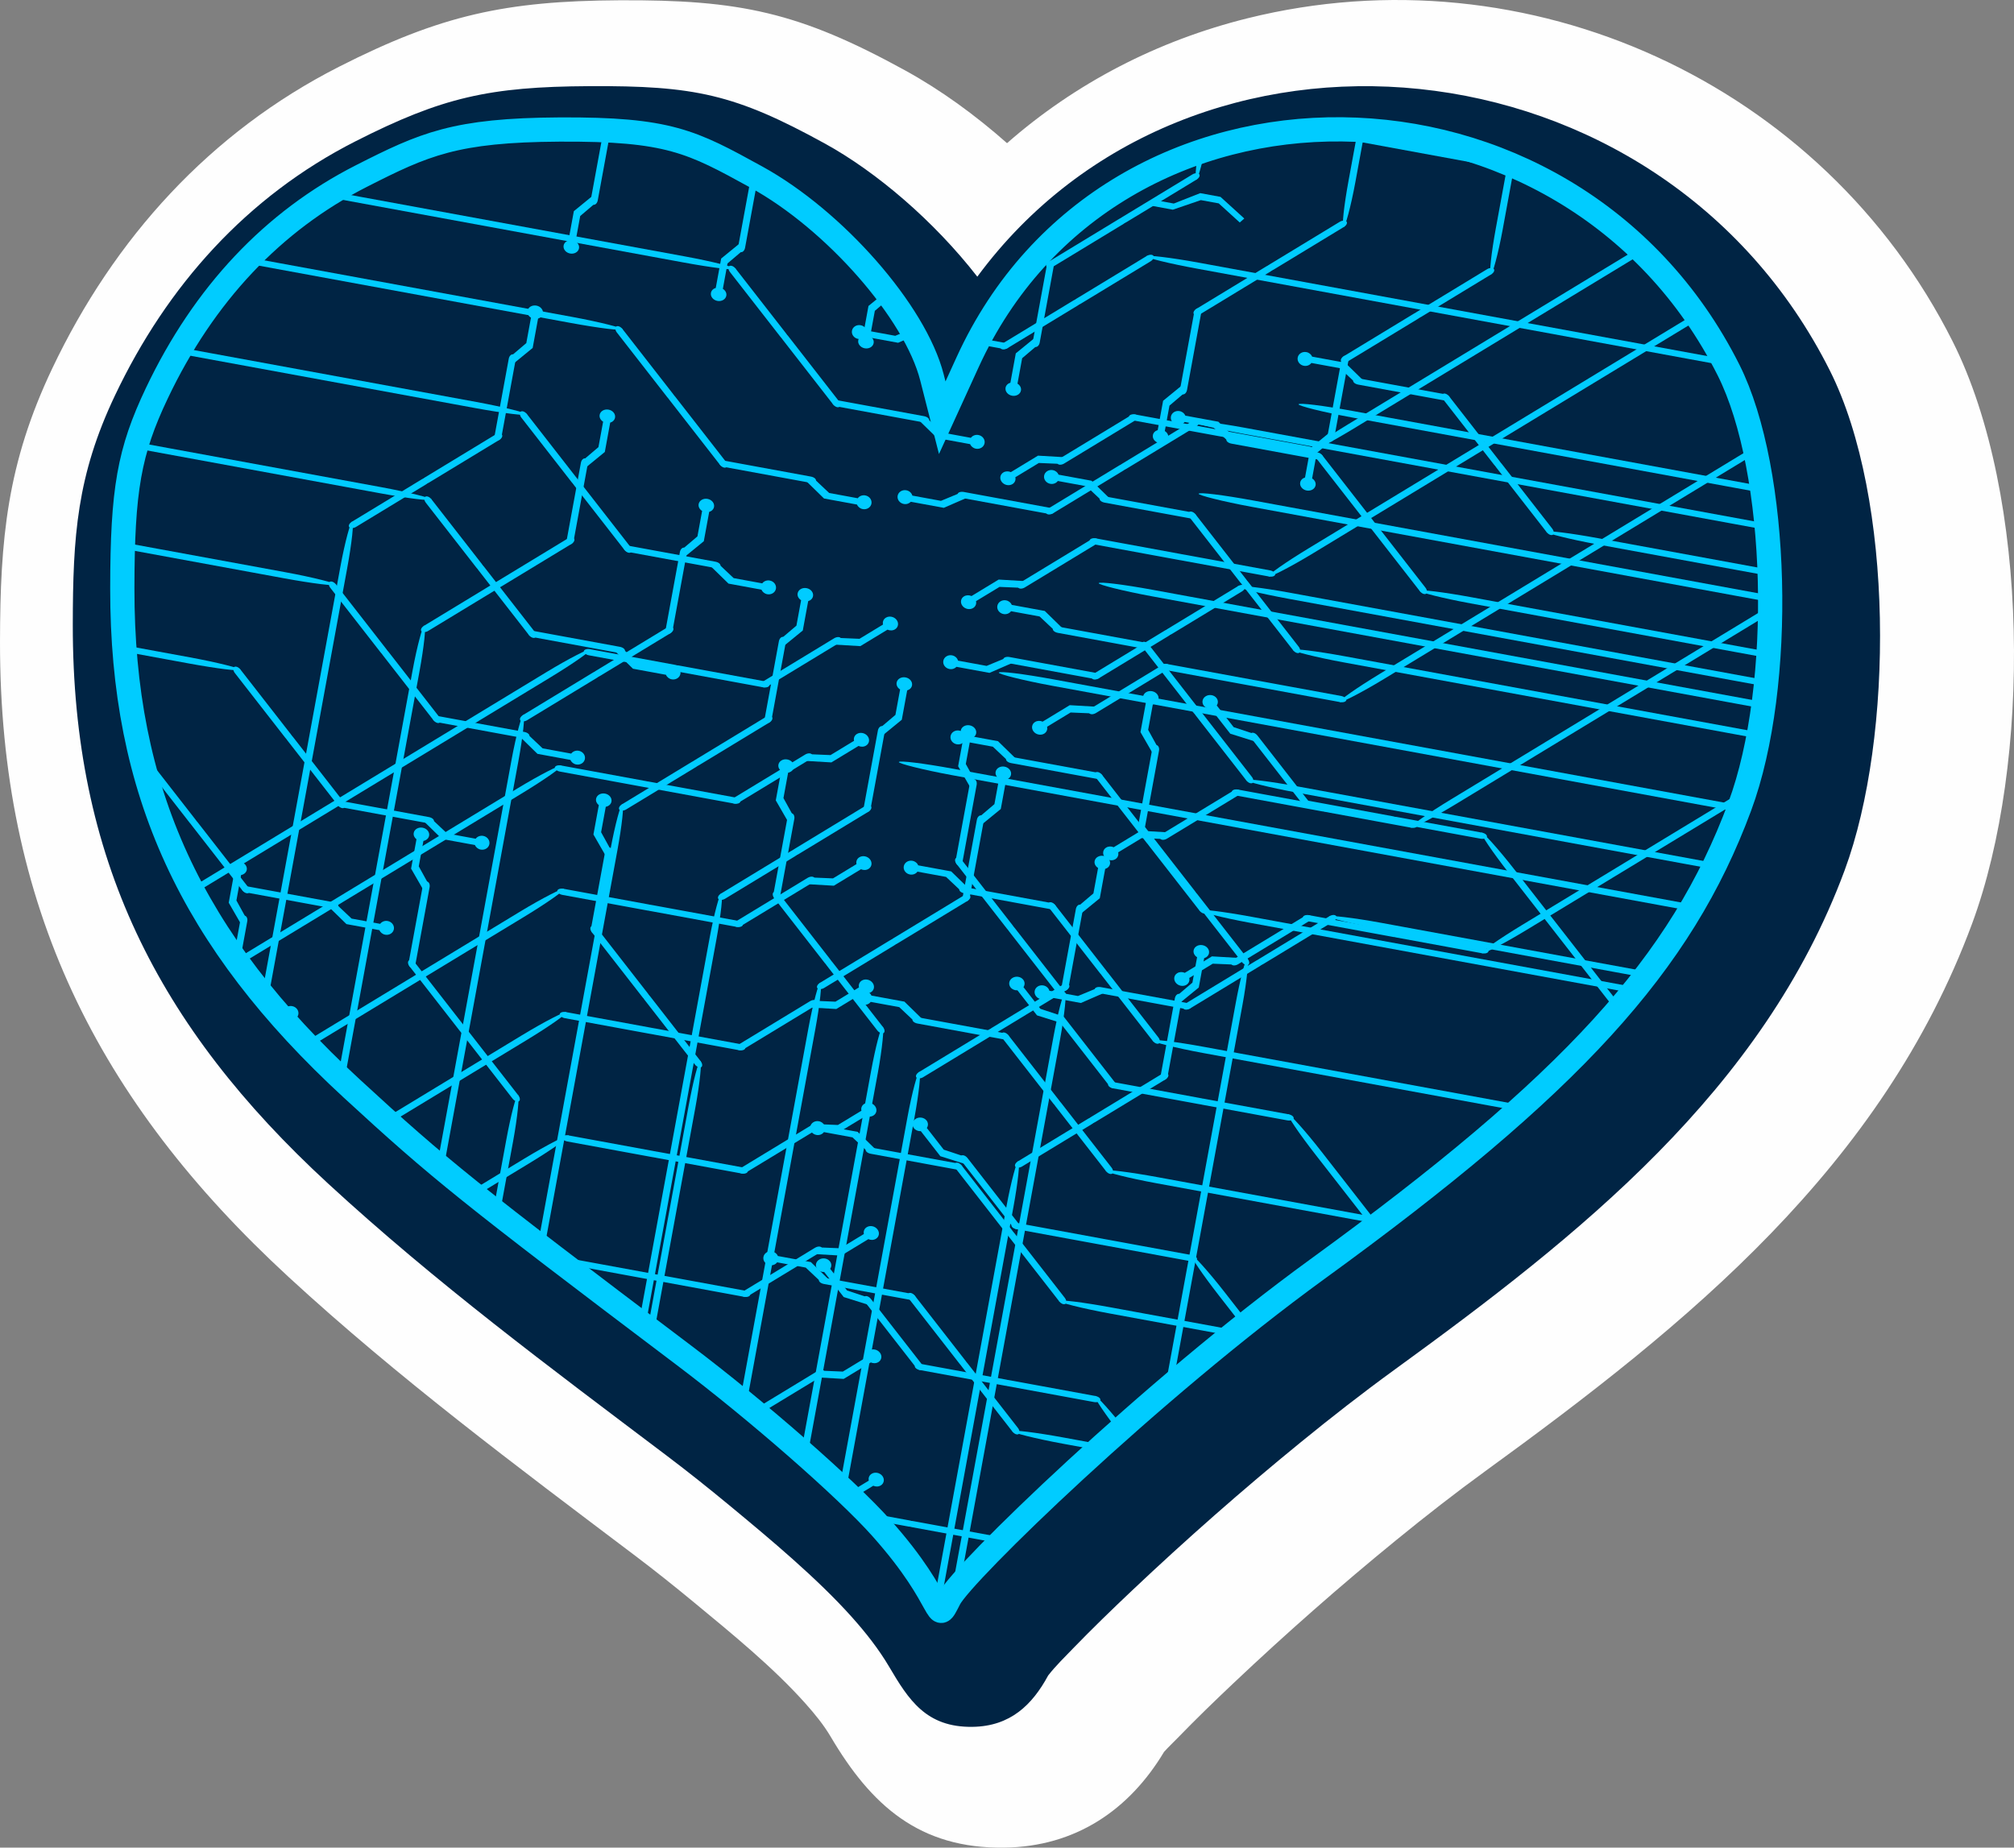 <?xml version="1.0" encoding="UTF-8"?>
<!DOCTYPE svg PUBLIC "-//W3C//DTD SVG 1.1//EN" "http://www.w3.org/Graphics/SVG/1.1/DTD/svg11.dtd">
<!-- Creator: CorelDRAW 2018 (64-Bit Evaluation Version) -->
<svg xmlns="http://www.w3.org/2000/svg" xml:space="preserve" width="117.25mm" height="107.568mm" version="1.1" style="shape-rendering:geometricPrecision; text-rendering:geometricPrecision; image-rendering:optimizeQuality; fill-rule:evenodd; clip-rule:evenodd"
viewBox="0 0 12477.76 11447.43"
 xmlns:xlink="http://www.w3.org/1999/xlink">
 <rect x="0" y="0" width="12477.76" height="11447.43" fill="#808080" stroke="none"/>
 <defs>
  <style type="text/css">
   <![CDATA[
    .str0 {stroke:#00CCFF;stroke-width:150.17;stroke-miterlimit:22.926}
    .fil3 {fill:none}
    .fil0 {fill:#FEFEFE}
    .fil1 {fill:#002444}
    .fil2 {fill:#00CCFF}
   ]]>
  </style>
   <clipPath id="id0">
    <path d="M5460.38 9466.75c-219.75,-246.25 -768.43,-726.3 -1219.31,-1066.79 -1335.91,-1008.86 -1517.73,-1154.86 -2060.13,-1654.31 -999.97,-920.77 -1424.63,-1845.84 -1423.18,-3100.17 0.71,-612.31 42.45,-848.21 213.92,-1209.14 290.92,-612.34 719.46,-1067.35 1267.34,-1345.64 388.05,-197.11 579.43,-284.67 1227.44,-288.26 677.87,-3.75 820.57,75.29 1219.31,294.35 485.33,266.64 984.89,836.48 1088.15,1241.26l63.78 250.01 157.29 -344.32c888.8,-1945.75 3726.43,-1916.63 4713.94,48.36 313.27,623.36 347.67,1954.37 69.88,2704.12 -362.36,978.03 -1042.95,1723.66 -2616.27,2866.25 -1031.81,749.34 -2199.58,1883.11 -2280.87,2042.35 -94.37,184.84 -4.51,28.96 -421.28,-438.07z"/>
   </clipPath>
 </defs>
 <g id="Layer_x0020_1">
  <path class="fil0" d="M6239.03 886.97c423.65,-371.43 931.72,-634.96 1490.08,-773.73 1738.06,-431.94 3563.82,400.83 4368.86,2002.75 479.45,954.04 488.42,2612.7 119.97,3607.12 -557.63,1505.07 -1756.92,2477.36 -3013.18,3389.72 -188.63,137 -372.4,280.64 -553.06,427.96 -347.51,283.38 -684.45,579.99 -1010.24,888.08 -116.55,110.22 -231.89,221.84 -343.53,337.07 -26.35,27.19 -59.1,58.04 -86.2,88.27 -216.29,361.08 -549.09,586.8 -988.1,593.07 -529.09,7.56 -826.97,-263.27 -1077.01,-687.07 -43.21,-73.23 -99.67,-142.28 -156.16,-205.58 -201.38,-225.69 -456.2,-432.82 -689.46,-625.69 -120.39,-99.55 -242.5,-197.07 -367.17,-291.22 -733.88,-554.21 -1467.3,-1101.11 -2144.87,-1725.02 -1188.12,-1094.02 -1790.84,-2306.11 -1788.95,-3935.51 0.74,-639.15 44.1,-1106.01 323.61,-1694.34 383.16,-806.51 977.6,-1463.43 1777.96,-1869.97 628.21,-319.1 1030.91,-407.28 1734.62,-411.17 746.93,-4.13 1114.54,73.53 1771.48,434.42 219.15,120.39 433.79,276.03 631.35,450.86z"/>
  <path class="fil1" d="M6054.97 1714.22c1315.57,-1782.49 4229.75,-1512.16 5281.72,581.13 398.28,792.51 398.14,2270.09 91.68,3097.21 -505.84,1365.28 -1647.4,2265.01 -2789.06,3094.12 -198.2,143.94 -391.62,295.01 -581.44,449.81 -358.92,292.68 -709.03,600.86 -1045.54,919.09 -123.2,116.51 -245.42,234.93 -363.43,356.72 -47.86,49.4 -111.62,112.25 -154.92,168.43 -98.58,181.89 -233.89,314.9 -468.73,318.25 -288.08,4.12 -396.41,-168.76 -516.46,-372.24 -64.85,-109.93 -145.06,-211.46 -229.88,-306.52 -214.14,-239.96 -510.9,-487.54 -759.18,-692.83 -127.59,-105.49 -257.19,-208.95 -389.31,-308.72 -726.87,-548.93 -1427.42,-1068.53 -2097.03,-1685.09 -1058.68,-974.84 -1584.08,-2017.6 -1582.4,-3463.79 0.64,-549.09 25.21,-922.65 261.67,-1420.35 322.62,-679.09 816.49,-1231.98 1489.62,-1573.89 537.17,-272.85 828.82,-338.33 1448.21,-341.76 654.38,-3.61 903.69,49.89 1459.67,355.33 320.3,175.97 676.76,480.55 944.78,825.11z"/>
  <path id="path2417" class="fil1" d="M5460.38 9466.75c-219.75,-246.25 -768.43,-726.3 -1219.31,-1066.79 -1335.91,-1008.86 -1517.73,-1154.86 -2060.13,-1654.31 -999.97,-920.77 -1424.63,-1845.84 -1423.18,-3100.17 0.71,-612.31 42.45,-848.21 213.92,-1209.14 290.92,-612.34 719.46,-1067.35 1267.34,-1345.64 388.05,-197.11 579.43,-284.67 1227.44,-288.26 677.87,-3.75 820.57,75.29 1219.31,294.35 485.33,266.64 984.89,836.48 1088.15,1241.26l63.78 250.01 157.29 -344.32c888.8,-1945.75 3726.43,-1916.63 4713.94,48.36 313.27,623.36 347.67,1954.37 69.88,2704.12 -362.36,978.03 -1042.95,1723.66 -2616.27,2866.25 -1031.81,749.34 -2199.58,1883.11 -2280.87,2042.35 -94.37,184.84 -4.51,28.96 -421.28,-438.07z"/>
  <g style="clip-path:url(#id0)">
   <g id="_2023404163072">
    <polygon id="1" class="fil2" points="7161.42,1240.6 7272.23,1261.08 7436.11,1196.62 7561.61,1219.75 7708.99,1353.79 7680.92,1378.57 7550.66,1260.08 7439.79,1239.85 7266.33,1299.2 7138.93,1275.65 "/>
    <polygon class="fil2" points="6182.15,734.02 6032,706.6 6042.76,747.76 6185.13,773.77 6372.13,716.91 6498.63,740.28 6523.32,705.62 6377.9,678.76 "/>
    <g>
     <path class="fil2" d="M6522.63 2912.76c-25.36,-4.66 -49.41,10.55 -53.72,33.96 -4.3,23.42 12.78,46.19 38.15,50.85 18.74,3.44 36.78,-3.97 46.64,-17.53l177.12 32.53 84.35 79.52 76.67 12.42 -129.07 -126.03 -204.38 -37.55c-5.68,-13.97 -18.89,-25.07 -35.76,-28.17z"/>
     <rect class="fil2" transform="matrix(-0.941 -0.173 -0.094 0.511 7414.41 3180.04)" width="635.73" height="73.9" rx="36.95" ry="36.95"/>
     <rect class="fil2" transform="matrix(-0.557 -0.715 0.473 -0.287 7705.94 3636.6)" width="635.73" height="73.9" rx="36.95" ry="36.95"/>
     <rect class="fil2" transform="matrix(-0.557 -0.715 0.473 -0.287 8032.09 4054.97)" width="635.73" height="73.9" rx="36.95" ry="36.95"/>
     <rect class="fil2" transform="matrix(8.612 1.582 -0.094 0.511 8013.66 4007.66)" width="635.73" height="73.9" rx="36.95" ry="36.95"/>
    </g>
    <g>
     <path class="fil2" d="M5972.63 3694.78c-20.87,12.65 -25.17,39.12 -9.6,59.1 15.57,19.98 45.11,25.91 65.98,13.25 15.42,-9.37 21.79,-26.26 17.78,-42.51l145.7 -88.42 119.94 5.04 61.76 -39.49 -186.95 -10.94 -168.13 102.05c-14.89,-6.69 -32.6,-6.49 -46.47,1.94z"/>
     <rect class="fil2" transform="matrix(-0.774 0.47 0.34 0.436 6787.94 3325.76)" width="635.73" height="73.9" rx="36.95" ry="36.95"/>
     <rect class="fil2" transform="matrix(-0.941 -0.173 0.094 -0.511 7345.88 3477.04)" width="635.73" height="73.9" rx="36.95" ry="36.95"/>
     <rect class="fil2" transform="matrix(-0.941 -0.173 0.094 -0.511 7897.14 3578.22)" width="635.73" height="73.9" rx="36.95" ry="36.95"/>
     <rect class="fil2" transform="matrix(7.085 -4.299 0.34 0.436 7847.31 3555.07)" width="635.73" height="73.9" rx="36.95" ry="36.95"/>
    </g>
    <g>
     <path class="fil2" d="M3491.91 1521.04c-4.14,22.57 13.83,44.79 40.15,49.62 26.32,4.83 51.02,-9.55 55.16,-32.12 3.06,-16.68 -5.96,-33.17 -21.5,-42.59l28.95 -157.59 85.25 -72.39 10.67 -68.28 -135.31 110.58 -33.41 181.84c-15.37,4.52 -27.21,15.91 -29.97,30.92z"/>
     <rect class="fil2" transform="matrix(-0.154 0.838 0.574 0.106 3753.17 731.884)" width="635.73" height="73.9" rx="36.95" ry="36.95"/>
     <rect class="fil2" transform="matrix(-0.774 0.47 -0.34 -0.436 4250.69 489.268)" width="635.73" height="73.9" rx="36.95" ry="36.95"/>
     <rect class="fil2" transform="matrix(-0.774 0.47 -0.34 -0.436 4704.13 213.991)" width="635.73" height="73.9" rx="36.95" ry="36.95"/>
     <rect class="fil2" transform="matrix(1.407 -7.662 0.574 0.106 4652.08 228.561)" width="635.73" height="73.9" rx="36.95" ry="36.95"/>
    </g>
    <g>
     <path class="fil2" d="M6232.79 3719.59c-25.36,-4.66 -49.42,10.55 -53.72,33.96 -4.3,23.41 12.78,46.19 38.14,50.84 18.75,3.45 36.78,-3.96 46.65,-17.52l177.1 32.53 84.36 79.52 76.67 12.42 -129.07 -126.03 -204.38 -37.55c-5.68,-13.97 -18.89,-25.07 -35.76,-28.17z"/>
     <rect class="fil2" transform="matrix(-0.941 -0.173 -0.094 0.511 7124.57 3986.87)" width="635.73" height="73.9" rx="36.95" ry="36.95"/>
     <rect class="fil2" transform="matrix(-0.557 -0.715 0.473 -0.287 7416.1 4443.43)" width="635.73" height="73.9" rx="36.95" ry="36.95"/>
     <rect class="fil2" transform="matrix(-0.557 -0.715 0.473 -0.287 7742.25 4861.8)" width="635.73" height="73.9" rx="36.95" ry="36.95"/>
     <rect class="fil2" transform="matrix(8.612 1.582 -0.094 0.511 7723.82 4814.49)" width="635.73" height="73.9" rx="36.95" ry="36.95"/>
    </g>
    <g>
     <path class="fil2" d="M6413.05 4472.95c-20.86,12.66 -25.16,39.12 -9.59,59.1 15.57,19.98 45.11,25.91 65.97,13.25 15.43,-9.37 21.79,-26.26 17.78,-42.51l145.71 -88.42 119.94 5.04 61.75 -39.49 -186.95 -10.93 -168.13 102.04c-14.89,-6.69 -32.6,-6.49 -46.47,1.94z"/>
     <rect class="fil2" transform="matrix(-0.774 0.47 0.34 0.436 7228.37 4103.93)" width="635.73" height="73.9" rx="36.95" ry="36.95"/>
     <rect class="fil2" transform="matrix(-0.941 -0.173 0.094 -0.511 7786.31 4255.21)" width="635.73" height="73.9" rx="36.95" ry="36.95"/>
     <rect class="fil2" transform="matrix(-0.941 -0.173 0.094 -0.511 8337.56 4356.39)" width="635.73" height="73.9" rx="36.95" ry="36.95"/>
     <rect class="fil2" transform="matrix(7.085 -4.299 0.34 0.436 8287.73 4333.24)" width="635.73" height="73.9" rx="36.95" ry="36.95"/>
    </g>
    <g>
     <path class="fil2" d="M4404.6 1814.7c-4.14,22.57 13.83,44.79 40.15,49.62 26.32,4.83 51.02,-9.55 55.17,-32.11 3.06,-16.69 -5.96,-33.17 -21.51,-42.6l28.95 -157.58 85.25 -72.4 10.68 -68.27 -135.32 110.57 -33.41 181.85c-15.37,4.51 -27.21,15.9 -29.97,30.9z"/>
     <rect class="fil2" transform="matrix(-0.154 0.838 0.574 0.106 4665.86 1025.56)" width="635.73" height="73.9" rx="36.95" ry="36.95"/>
     <rect class="fil2" transform="matrix(-0.774 0.47 -0.34 -0.436 5163.38 782.94)" width="635.73" height="73.9" rx="36.95" ry="36.95"/>
     <rect class="fil2" transform="matrix(-0.774 0.47 -0.34 -0.436 5616.82 507.662)" width="635.73" height="73.9" rx="36.95" ry="36.95"/>
     <rect class="fil2" transform="matrix(1.407 -7.662 0.574 0.106 5564.78 522.233)" width="635.73" height="73.9" rx="36.95" ry="36.95"/>
    </g>
    <g>
     <path class="fil2" d="M5942.96 4526.4c-25.37,-4.65 -49.42,10.56 -53.72,33.97 -4.3,23.41 12.78,46.18 38.14,50.84 18.75,3.45 36.78,-3.97 46.64,-17.53l177.12 32.53 84.36 79.53 76.65 12.42 -129.07 -126.03 -204.38 -37.55c-5.68,-13.97 -18.88,-25.08 -35.75,-28.18z"/>
     <rect class="fil2" transform="matrix(-0.941 -0.173 -0.094 0.511 6834.73 4793.69)" width="635.73" height="73.9" rx="36.95" ry="36.95"/>
     <rect class="fil2" transform="matrix(-0.557 -0.715 0.473 -0.287 7126.26 5250.25)" width="635.73" height="73.9" rx="36.95" ry="36.95"/>
     <rect class="fil2" transform="matrix(-0.557 -0.715 0.473 -0.287 7452.41 5668.62)" width="635.73" height="73.9" rx="36.95" ry="36.95"/>
     <rect class="fil2" transform="matrix(8.612 1.582 -0.094 0.511 7433.98 5621.31)" width="635.73" height="73.9" rx="36.95" ry="36.95"/>
    </g>
    <g>
     <path class="fil2" d="M6853.48 5251.12c-20.87,12.66 -25.17,39.12 -9.6,59.11 15.57,19.98 45.11,25.9 65.98,13.24 15.42,-9.37 21.79,-26.26 17.78,-42.51l145.7 -88.42 119.94 5.04 61.76 -39.49 -186.95 -10.93 -168.13 102.04c-14.89,-6.69 -32.6,-6.49 -46.47,1.94z"/>
     <rect class="fil2" transform="matrix(-0.774 0.47 0.34 0.436 7668.8 4882.09)" width="635.73" height="73.9" rx="36.95" ry="36.95"/>
     <rect class="fil2" transform="matrix(-0.941 -0.173 0.094 -0.511 8226.74 5033.38)" width="635.73" height="73.9" rx="36.95" ry="36.95"/>
     <rect class="fil2" transform="matrix(-0.941 -0.173 0.094 -0.511 8777.99 5134.56)" width="635.73" height="73.9" rx="36.95" ry="36.95"/>
     <rect class="fil2" transform="matrix(7.085 -4.299 0.34 0.436 8728.16 5111.41)" width="635.73" height="73.9" rx="36.95" ry="36.95"/>
    </g>
    <g>
     <path class="fil2" d="M5317.31 2108.38c-4.15,22.56 13.83,44.78 40.14,49.62 26.32,4.83 51.03,-9.55 55.17,-32.12 3.06,-16.69 -5.96,-33.17 -21.51,-42.59l28.95 -157.59 85.26 -72.39 10.67 -68.28 -135.32 110.58 -33.41 181.84c-15.36,4.52 -27.2,15.91 -29.96,30.92z"/>
     <rect class="fil2" transform="matrix(-0.154 0.838 0.574 0.106 5578.56 1319.23)" width="635.73" height="73.9" rx="36.95" ry="36.95"/>
     <rect class="fil2" transform="matrix(-0.774 0.47 -0.34 -0.436 6076.08 1076.61)" width="635.73" height="73.9" rx="36.95" ry="36.95"/>
     <rect class="fil2" transform="matrix(-0.774 0.47 -0.34 -0.436 6529.52 801.334)" width="635.73" height="73.9" rx="36.95" ry="36.95"/>
     <rect class="fil2" transform="matrix(1.407 -7.662 0.574 0.106 6477.48 815.904)" width="635.73" height="73.9" rx="36.95" ry="36.95"/>
    </g>
    <g>
     <path class="fil2" d="M5653.11 5333.23c-25.36,-4.66 -49.41,10.55 -53.72,33.97 -4.3,23.41 12.78,46.18 38.15,50.84 18.74,3.45 36.78,-3.97 46.64,-17.53l177.12 32.53 84.35 79.53 76.67 12.42 -129.07 -126.03 -204.38 -37.55c-5.68,-13.98 -18.89,-25.08 -35.76,-28.18z"/>
     <rect class="fil2" transform="matrix(-0.941 -0.173 -0.094 0.511 6544.89 5600.51)" width="635.73" height="73.9" rx="36.95" ry="36.95"/>
     <rect class="fil2" transform="matrix(-0.557 -0.715 0.473 -0.287 6836.42 6057.08)" width="635.73" height="73.9" rx="36.95" ry="36.95"/>
     <rect class="fil2" transform="matrix(-0.557 -0.715 0.473 -0.287 7162.57 6475.44)" width="635.73" height="73.9" rx="36.95" ry="36.95"/>
     <rect class="fil2" transform="matrix(8.612 1.582 -0.094 0.511 7144.14 6428.14)" width="635.73" height="73.9" rx="36.95" ry="36.95"/>
    </g>
    <g>
     <path class="fil2" d="M7293.9 6029.28c-20.86,12.66 -25.16,39.13 -9.59,59.11 15.57,19.98 45.11,25.9 65.97,13.24 15.43,-9.37 21.79,-26.26 17.78,-42.51l145.71 -88.42 119.94 5.04 61.75 -39.49 -186.95 -10.93 -168.13 102.04c-14.89,-6.69 -32.6,-6.49 -46.47,1.94z"/>
     <rect class="fil2" transform="matrix(-0.774 0.47 0.34 0.436 8109.22 5660.26)" width="635.73" height="73.9" rx="36.95" ry="36.95"/>
     <rect class="fil2" transform="matrix(-0.941 -0.173 0.094 -0.511 8667.16 5811.55)" width="635.73" height="73.9" rx="36.95" ry="36.95"/>
     <rect class="fil2" transform="matrix(-0.941 -0.173 0.094 -0.511 9218.42 5912.73)" width="635.73" height="73.9" rx="36.95" ry="36.95"/>
     <rect class="fil2" transform="matrix(7.085 -4.299 0.34 0.436 9168.59 5889.58)" width="635.73" height="73.9" rx="36.95" ry="36.95"/>
    </g>
    <g>
     <path class="fil2" d="M6230 2402.05c-4.14,22.57 13.83,44.79 40.15,49.62 26.32,4.83 51.02,-9.55 55.16,-32.12 3.06,-16.68 -5.96,-33.17 -21.5,-42.59l28.95 -157.59 85.25 -72.39 10.67 -68.28 -135.31 110.58 -33.41 181.84c-15.37,4.52 -27.21,15.91 -29.97,30.92z"/>
     <rect class="fil2" transform="matrix(-0.154 0.838 0.574 0.106 6491.26 1612.9)" width="635.73" height="73.9" rx="36.95" ry="36.95"/>
     <rect class="fil2" transform="matrix(-0.774 0.47 -0.34 -0.436 6988.78 1370.28)" width="635.73" height="73.9" rx="36.95" ry="36.95"/>
     <rect class="fil2" transform="matrix(-0.774 0.47 -0.34 -0.436 7442.22 1095.01)" width="635.73" height="73.9" rx="36.95" ry="36.95"/>
     <rect class="fil2" transform="matrix(1.407 -7.662 0.574 0.106 7390.18 1109.58)" width="635.73" height="73.9" rx="36.95" ry="36.95"/>
    </g>
    <g>
     <path class="fil2" d="M5363.27 6140.06c-25.36,-4.66 -49.42,10.55 -53.72,33.97 -4.3,23.41 12.78,46.18 38.14,50.84 18.75,3.44 36.78,-3.97 46.65,-17.53l177.1 32.53 84.36 79.52 76.65 12.43 -129.06 -126.04 -204.38 -37.53c-5.68,-13.98 -18.89,-25.08 -35.76,-28.18z"/>
     <rect class="fil2" transform="matrix(-0.941 -0.173 -0.094 0.511 6255.05 6407.34)" width="635.73" height="73.9" rx="36.95" ry="36.95"/>
     <rect class="fil2" transform="matrix(-0.557 -0.715 0.473 -0.287 6546.58 6863.9)" width="635.73" height="73.9" rx="36.95" ry="36.95"/>
     <rect class="fil2" transform="matrix(-0.557 -0.715 0.473 -0.287 6872.73 7282.27)" width="635.73" height="73.9" rx="36.95" ry="36.95"/>
     <rect class="fil2" transform="matrix(8.612 1.582 -0.094 0.511 6854.3 7234.96)" width="635.73" height="73.9" rx="36.95" ry="36.95"/>
    </g>
    <g>
     <path class="fil2" d="M7142.7 2695.73c-4.14,22.56 13.83,44.78 40.15,49.61 26.32,4.84 51.02,-9.55 55.17,-32.11 3.06,-16.69 -5.96,-33.17 -21.51,-42.59l28.95 -157.59 85.25 -72.4 10.67 -68.27 -135.31 110.57 -33.41 181.85c-15.37,4.51 -27.21,15.9 -29.97,30.92z"/>
     <rect class="fil2" transform="matrix(-0.154 0.838 0.574 0.106 7403.96 1906.57)" width="635.73" height="73.9" rx="36.95" ry="36.95"/>
     <rect class="fil2" transform="matrix(-0.774 0.47 -0.34 -0.436 7901.47 1663.95)" width="635.73" height="73.9" rx="36.95" ry="36.95"/>
     <rect class="fil2" transform="matrix(-0.774 0.47 -0.34 -0.436 8354.91 1388.68)" width="635.73" height="73.9" rx="36.95" ry="36.95"/>
     <rect class="fil2" transform="matrix(1.407 -7.662 0.574 0.106 8302.87 1403.25)" width="635.73" height="73.9" rx="36.95" ry="36.95"/>
    </g>
    <g>
     <path class="fil2" d="M5073.44 6946.88c-25.37,-4.66 -49.42,10.55 -53.72,33.96 -4.31,23.42 12.77,46.19 38.14,50.85 18.75,3.44 36.78,-3.97 46.64,-17.53l177.12 32.53 84.36 79.52 76.65 12.42 -129.07 -126.03 -204.38 -37.55c-5.68,-13.97 -18.88,-25.07 -35.75,-28.17z"/>
     <rect class="fil2" transform="matrix(-0.941 -0.173 -0.094 0.511 5965.21 7214.16)" width="635.73" height="73.9" rx="36.95" ry="36.95"/>
     <rect class="fil2" transform="matrix(-0.557 -0.715 0.473 -0.287 6256.74 7670.73)" width="635.73" height="73.9" rx="36.95" ry="36.95"/>
     <rect class="fil2" transform="matrix(-0.557 -0.715 0.473 -0.287 6582.89 8089.09)" width="635.73" height="73.9" rx="36.95" ry="36.95"/>
     <rect class="fil2" transform="matrix(8.612 1.582 -0.094 0.511 6564.46 8041.79)" width="635.73" height="73.9" rx="36.95" ry="36.95"/>
    </g>
    <g>
     <path class="fil2" d="M8055.4 2989.39c-4.15,22.57 13.83,44.79 40.14,49.62 26.32,4.83 51.02,-9.55 55.17,-32.12 3.06,-16.68 -5.96,-33.17 -21.51,-42.59l28.95 -157.59 85.26 -72.39 10.67 -68.28 -135.32 110.58 -33.41 181.84c-15.36,4.52 -27.2,15.91 -29.96,30.92z"/>
     <rect class="fil2" transform="matrix(-0.154 0.838 0.574 0.106 8316.65 2200.24)" width="635.73" height="73.9" rx="36.95" ry="36.95"/>
     <rect class="fil2" transform="matrix(-0.774 0.47 -0.34 -0.436 8814.17 1957.63)" width="635.73" height="73.9" rx="36.95" ry="36.95"/>
     <rect class="fil2" transform="matrix(-0.774 0.47 -0.34 -0.436 9267.61 1682.35)" width="635.73" height="73.9" rx="36.95" ry="36.95"/>
     <rect class="fil2" transform="matrix(1.407 -7.662 0.574 0.106 9215.57 1696.92)" width="635.73" height="73.9" rx="36.95" ry="36.95"/>
    </g>
    <g>
     <path class="fil2" d="M4783.59 7753.7c-25.36,-4.65 -49.42,10.56 -53.72,33.97 -4.3,23.41 12.78,46.19 38.14,50.84 18.75,3.45 36.79,-3.97 46.65,-17.52l177.12 32.53 84.35 79.52 76.67 12.42 -129.07 -126.03 -204.38 -37.55c-5.68,-13.97 -18.89,-25.07 -35.76,-28.18z"/>
     <rect class="fil2" transform="matrix(-0.941 -0.173 -0.094 0.511 5675.37 8020.99)" width="635.73" height="73.9" rx="36.95" ry="36.95"/>
     <rect class="fil2" transform="matrix(-0.557 -0.715 0.473 -0.287 5966.9 8477.55)" width="635.73" height="73.9" rx="36.95" ry="36.95"/>
     <rect class="fil2" transform="matrix(-0.557 -0.715 0.473 -0.287 6293.05 8895.92)" width="635.73" height="73.9" rx="36.95" ry="36.95"/>
     <rect class="fil2" transform="matrix(8.612 1.582 -0.094 0.511 6274.62 8848.61)" width="635.73" height="73.9" rx="36.95" ry="36.95"/>
    </g>
    <g>
     <path class="fil2" d="M4184.45 -1990.69c-25.36,-4.66 -42.44,-27.42 -38.14,-50.84 4.3,-23.41 28.35,-38.63 53.72,-33.97 18.75,3.45 32.97,16.78 37.37,32.96l177.12 32.53 107.1 -44.35 76.07 15.63 -165.43 71.94 -204.38 -37.55c-10.28,11.05 -26.56,16.73 -43.43,13.63z"/>
     <rect class="fil2" transform="matrix(-0.941 -0.173 0.094 -0.511 5113.01 -1923.6)" width="635.73" height="73.9" rx="36.95" ry="36.95"/>
     <rect class="fil2" transform="matrix(-0.774 0.47 0.34 0.436 5547.76 -2246.76)" width="635.73" height="73.9" rx="36.95" ry="36.95"/>
     <rect class="fil2" transform="matrix(-0.774 0.47 0.34 0.436 6001.3 -2521.9)" width="635.73" height="73.9" rx="36.95" ry="36.95"/>
     <rect class="fil2" transform="matrix(8.612 1.582 0.094 -0.511 5967.26 -2484.23)" width="635.73" height="73.9" rx="36.95" ry="36.95"/>
    </g>
    <g>
     <path class="fil2" d="M4467.47 -968.06c-25.36,-4.66 -42.44,-27.42 -38.14,-50.85 4.3,-23.41 28.35,-38.62 53.72,-33.96 18.75,3.44 32.97,16.78 37.37,32.96l177.12 32.53 107.1 -44.36 76.07 15.63 -165.43 71.94 -204.38 -37.53c-10.28,11.05 -26.56,16.73 -43.43,13.63z"/>
     <rect class="fil2" transform="matrix(-0.941 -0.173 0.094 -0.511 5396.02 -900.979)" width="635.73" height="73.9" rx="36.95" ry="36.95"/>
     <rect class="fil2" transform="matrix(-0.774 0.47 0.34 0.436 5830.77 -1224.13)" width="635.73" height="73.9" rx="36.95" ry="36.95"/>
     <rect class="fil2" transform="matrix(-0.774 0.47 0.34 0.436 6284.32 -1499.28)" width="635.73" height="73.9" rx="36.95" ry="36.95"/>
     <rect class="fil2" transform="matrix(8.612 1.582 0.094 -0.511 6250.28 -1461.61)" width="635.73" height="73.9" rx="36.95" ry="36.95"/>
    </g>
    <g>
     <path class="fil2" d="M4750.48 54.55c-25.37,-4.66 -42.44,-27.42 -38.14,-50.84 4.3,-23.41 28.35,-38.63 53.72,-33.97 18.74,3.45 32.97,16.78 37.37,32.96l177.1 32.53 107.11 -44.35 76.07 15.63 -165.43 71.94 -204.38 -37.55c-10.28,11.05 -26.56,16.73 -43.43,13.63z"/>
     <rect class="fil2" transform="matrix(-0.941 -0.173 0.094 -0.511 5679.03 121.641)" width="635.73" height="73.9" rx="36.95" ry="36.95"/>
     <rect class="fil2" transform="matrix(-0.774 0.47 0.34 0.436 6113.79 -201.514)" width="635.73" height="73.9" rx="36.95" ry="36.95"/>
     <rect class="fil2" transform="matrix(-0.774 0.47 0.34 0.436 6567.33 -476.66)" width="635.73" height="73.9" rx="36.95" ry="36.95"/>
     <rect class="fil2" transform="matrix(8.612 1.582 0.094 -0.511 6533.29 -438.991)" width="635.73" height="73.9" rx="36.95" ry="36.95"/>
    </g>
    <g>
     <path class="fil2" d="M7082.25 4314.63c4.15,-22.57 28.85,-36.95 55.17,-32.12 26.32,4.84 44.29,27.05 40.14,49.62 -3.06,16.69 -17.36,28.89 -35.24,32.17l-28.95 157.59 53.97 97.96 -14.28 67.62 -87.19 -151.46 33.41 -181.84c-12.76,-9.68 -19.78,-24.54 -17.03,-39.55z"/>
     <rect class="fil2" transform="matrix(0.154 -0.838 0.574 0.106 7046 5145.11)" width="635.73" height="73.9" rx="36.95" ry="36.95"/>
     <rect class="fil2" transform="matrix(-0.557 -0.715 -0.473 0.287 7424.82 5548.7)" width="635.73" height="73.9" rx="36.95" ry="36.95"/>
     <rect class="fil2" transform="matrix(-0.557 -0.715 -0.473 0.287 7750.83 5967.15)" width="635.73" height="73.9" rx="36.95" ry="36.95"/>
     <rect class="fil2" transform="matrix(-1.407 7.662 0.574 0.106 7707.36 5935.03)" width="635.73" height="73.9" rx="36.95" ry="36.95"/>
    </g>
    <g>
     <path class="fil2" d="M7458.39 4372.19c-15.01,-19.25 -9.61,-45.52 12.04,-58.66 21.66,-13.14 51.38,-8.18 66.39,11.07 11.09,14.24 11.04,32.3 1.51,46.06l104.76 134.43 113.9 37.91 43.69 58.87 -178.63 -56.22 -120.9 -155.13c-16.28,0.96 -32.77,-5.52 -42.75,-18.33z"/>
     <rect class="fil2" transform="matrix(-0.557 -0.715 0.473 -0.287 8089.35 5006.87)" width="635.73" height="73.9" rx="36.95" ry="36.95"/>
     <rect class="fil2" transform="matrix(-0.941 -0.173 -0.094 0.511 8664.63 5063.74)" width="635.73" height="73.9" rx="36.95" ry="36.95"/>
     <rect class="fil2" transform="matrix(-0.941 -0.173 -0.094 0.511 9215.86 5165.07)" width="635.73" height="73.9" rx="36.95" ry="36.95"/>
     <rect class="fil2" transform="matrix(5.094 6.536 0.473 -0.287 9161.05 5169)" width="635.73" height="73.9" rx="36.95" ry="36.95"/>
    </g>
    <g>
     <path class="fil2" d="M5033.5 1077.18c-25.37,-4.66 -42.45,-27.42 -38.14,-50.85 4.3,-23.41 28.35,-38.62 53.72,-33.96 18.74,3.44 32.97,16.78 37.37,32.96l177.1 32.53 107.11 -44.36 76.07 15.63 -165.43 71.94 -204.38 -37.53c-10.28,11.05 -26.56,16.73 -43.43,13.63z"/>
     <rect class="fil2" transform="matrix(-0.941 -0.173 0.094 -0.511 5962.05 1144.26)" width="635.73" height="73.9" rx="36.95" ry="36.95"/>
     <rect class="fil2" transform="matrix(-0.774 0.47 0.34 0.436 6396.8 821.107)" width="635.73" height="73.9" rx="36.95" ry="36.95"/>
     <rect class="fil2" transform="matrix(-0.774 0.47 0.34 0.436 6850.34 545.96)" width="635.73" height="73.9" rx="36.95" ry="36.95"/>
     <rect class="fil2" transform="matrix(8.612 1.582 0.094 -0.511 6816.3 583.63)" width="635.73" height="73.9" rx="36.95" ry="36.95"/>
    </g>
    <g>
     <path class="fil2" d="M5952.5 4526.05c4.15,-22.57 28.85,-36.95 55.17,-32.12 26.32,4.83 44.29,27.05 40.15,49.62 -3.06,16.68 -17.37,28.88 -35.25,32.17l-28.95 157.58 53.97 97.97 -14.28 67.61 -87.19 -151.45 33.41 -181.85c-12.76,-9.68 -19.78,-24.53 -17.03,-39.54z"/>
     <rect class="fil2" transform="matrix(0.154 -0.838 0.574 0.106 5916.25 5356.53)" width="635.73" height="73.9" rx="36.95" ry="36.95"/>
     <rect class="fil2" transform="matrix(-0.557 -0.715 -0.473 0.287 6295.07 5760.12)" width="635.73" height="73.9" rx="36.95" ry="36.95"/>
     <rect class="fil2" transform="matrix(-0.557 -0.715 -0.473 0.287 6621.08 6178.57)" width="635.73" height="73.9" rx="36.95" ry="36.95"/>
     <rect class="fil2" transform="matrix(-1.407 7.662 0.574 0.106 6577.62 6146.46)" width="635.73" height="73.9" rx="36.95" ry="36.95"/>
    </g>
    <g>
     <path class="fil2" d="M5316.51 2099.79c-25.37,-4.66 -42.45,-27.42 -38.15,-50.84 4.31,-23.41 28.36,-38.63 53.72,-33.97 18.75,3.45 32.97,16.78 37.37,32.96l177.12 32.53 107.11 -44.35 76.07 15.63 -165.43 71.94 -204.38 -37.55c-10.28,11.05 -26.56,16.73 -43.43,13.63z"/>
     <rect class="fil2" transform="matrix(-0.941 -0.173 0.094 -0.511 6245.06 2166.88)" width="635.73" height="73.9" rx="36.95" ry="36.95"/>
     <rect class="fil2" transform="matrix(-0.774 0.47 0.34 0.436 6679.81 1843.73)" width="635.73" height="73.9" rx="36.95" ry="36.95"/>
     <rect class="fil2" transform="matrix(-0.774 0.47 0.34 0.436 7133.36 1568.58)" width="635.73" height="73.9" rx="36.95" ry="36.95"/>
     <rect class="fil2" transform="matrix(8.612 1.582 0.094 -0.511 7099.32 1606.25)" width="635.73" height="73.9" rx="36.95" ry="36.95"/>
    </g>
    <g>
     <path class="fil2" d="M4822.75 4737.47c4.15,-22.56 28.85,-36.95 55.17,-32.11 26.32,4.83 44.29,27.05 40.15,49.61 -3.06,16.69 -17.37,28.89 -35.24,32.17l-28.96 157.59 53.98 97.96 -14.29 67.62 -87.19 -151.45 33.41 -181.85c-12.76,-9.68 -19.78,-24.54 -17.03,-39.55z"/>
     <rect class="fil2" transform="matrix(0.154 -0.838 0.574 0.106 4786.5 5567.95)" width="635.73" height="73.9" rx="36.95" ry="36.95"/>
     <rect class="fil2" transform="matrix(-0.557 -0.715 -0.473 0.287 5165.32 5971.54)" width="635.73" height="73.9" rx="36.95" ry="36.95"/>
     <rect class="fil2" transform="matrix(-0.557 -0.715 -0.473 0.287 5491.33 6389.99)" width="635.73" height="73.9" rx="36.95" ry="36.95"/>
     <rect class="fil2" transform="matrix(-1.407 7.662 0.574 0.106 5447.87 6357.88)" width="635.73" height="73.9" rx="36.95" ry="36.95"/>
    </g>
    <g>
     <path class="fil2" d="M6260.93 6117.39c-14.99,-19.25 -9.61,-45.53 12.04,-58.66 21.66,-13.14 51.38,-8.18 66.39,11.07 11.09,14.23 11.04,32.3 1.51,46.06l104.77 134.43 113.89 37.91 43.69 58.87 -178.63 -56.22 -120.9 -155.14c-16.28,0.97 -32.77,-5.51 -42.75,-18.31z"/>
     <rect class="fil2" transform="matrix(-0.557 -0.715 0.473 -0.287 6891.89 6752.06)" width="635.73" height="73.9" rx="36.95" ry="36.95"/>
     <rect class="fil2" transform="matrix(-0.941 -0.173 -0.094 0.511 7467.17 6808.94)" width="635.73" height="73.9" rx="36.95" ry="36.95"/>
     <rect class="fil2" transform="matrix(-0.941 -0.173 -0.094 0.511 8018.4 6910.27)" width="635.73" height="73.9" rx="36.95" ry="36.95"/>
     <rect class="fil2" transform="matrix(5.094 6.536 0.473 -0.287 7963.59 6914.2)" width="635.73" height="73.9" rx="36.95" ry="36.95"/>
    </g>
    <g>
     <path class="fil2" d="M5599.53 3122.42c-25.37,-4.66 -42.45,-27.42 -38.15,-50.85 4.31,-23.41 28.36,-38.62 53.72,-33.96 18.75,3.44 32.97,16.77 37.37,32.96l177.12 32.53 107.11 -44.36 76.07 15.63 -165.43 71.94 -204.38 -37.53c-10.28,11.05 -26.57,16.73 -43.43,13.63z"/>
     <rect class="fil2" transform="matrix(-0.941 -0.173 0.094 -0.511 6528.08 3189.5)" width="635.73" height="73.9" rx="36.95" ry="36.95"/>
     <rect class="fil2" transform="matrix(-0.774 0.47 0.34 0.436 6962.83 2866.35)" width="635.73" height="73.9" rx="36.95" ry="36.95"/>
     <rect class="fil2" transform="matrix(-0.774 0.47 0.34 0.436 7416.37 2591.2)" width="635.73" height="73.9" rx="36.95" ry="36.95"/>
     <rect class="fil2" transform="matrix(8.612 1.582 0.094 -0.511 7382.33 2628.87)" width="635.73" height="73.9" rx="36.95" ry="36.95"/>
    </g>
    <g>
     <path class="fil2" d="M3693 4948.89c4.15,-22.57 28.85,-36.95 55.17,-32.12 26.32,4.83 44.29,27.05 40.15,49.62 -3.06,16.69 -17.37,28.88 -35.24,32.17l-28.95 157.59 53.97 97.96 -14.29 67.61 -87.19 -151.45 33.41 -181.84c-12.76,-9.68 -19.78,-24.54 -17.03,-39.55z"/>
     <rect class="fil2" transform="matrix(0.154 -0.838 0.574 0.106 3656.75 5779.37)" width="635.73" height="73.9" rx="36.95" ry="36.95"/>
     <rect class="fil2" transform="matrix(-0.557 -0.715 -0.473 0.287 4035.57 6182.96)" width="635.73" height="73.9" rx="36.95" ry="36.95"/>
     <rect class="fil2" transform="matrix(-0.557 -0.715 -0.473 0.287 4361.58 6601.41)" width="635.73" height="73.9" rx="36.95" ry="36.95"/>
     <rect class="fil2" transform="matrix(-1.407 7.662 0.574 0.106 4318.12 6569.3)" width="635.73" height="73.9" rx="36.95" ry="36.95"/>
    </g>
    <g>
     <path class="fil2" d="M5662.21 6989.98c-15.01,-19.25 -9.62,-45.52 12.03,-58.66 21.66,-13.13 51.38,-8.17 66.39,11.08 11.09,14.23 11.04,32.29 1.51,46.05l104.77 134.43 113.89 37.92 43.69 58.86 -178.63 -56.22 -120.89 -155.13c-16.29,0.96 -32.78,-5.52 -42.75,-18.33z"/>
     <rect class="fil2" transform="matrix(-0.557 -0.715 0.473 -0.287 6293.16 7624.66)" width="635.73" height="73.9" rx="36.95" ry="36.95"/>
     <rect class="fil2" transform="matrix(-0.941 -0.173 -0.094 0.511 6868.44 7681.54)" width="635.73" height="73.9" rx="36.95" ry="36.95"/>
     <rect class="fil2" transform="matrix(-0.941 -0.173 -0.094 0.511 7419.66 7782.87)" width="635.73" height="73.9" rx="36.95" ry="36.95"/>
     <rect class="fil2" transform="matrix(5.094 6.536 0.473 -0.287 7364.86 7786.8)" width="635.73" height="73.9" rx="36.95" ry="36.95"/>
    </g>
    <g>
     <path class="fil2" d="M5882.53 4145.03c-25.36,-4.66 -42.44,-27.42 -38.14,-50.84 4.3,-23.42 28.36,-38.63 53.72,-33.97 18.75,3.45 32.97,16.78 37.37,32.96l177.12 32.53 107.11 -44.35 76.07 15.63 -165.43 71.94 -204.38 -37.55c-10.28,11.05 -26.57,16.73 -43.44,13.63z"/>
     <rect class="fil2" transform="matrix(-0.941 -0.173 0.094 -0.511 6811.09 4212.12)" width="635.73" height="73.9" rx="36.95" ry="36.95"/>
     <rect class="fil2" transform="matrix(-0.774 0.47 0.34 0.436 7245.84 3888.97)" width="635.73" height="73.9" rx="36.95" ry="36.95"/>
     <rect class="fil2" transform="matrix(-0.774 0.47 0.34 0.436 7699.38 3613.82)" width="635.73" height="73.9" rx="36.95" ry="36.95"/>
     <rect class="fil2" transform="matrix(8.612 1.582 0.094 -0.511 7665.34 3651.49)" width="635.73" height="73.9" rx="36.95" ry="36.95"/>
    </g>
    <g>
     <path class="fil2" d="M2563.25 5160.31c4.15,-22.56 28.85,-36.94 55.17,-32.11 26.32,4.83 44.29,27.05 40.15,49.62 -3.06,16.68 -17.36,28.88 -35.24,32.16l-28.95 157.59 53.97 97.97 -14.29 67.61 -87.19 -151.45 33.41 -181.85c-12.76,-9.68 -19.78,-24.53 -17.03,-39.55z"/>
     <rect class="fil2" transform="matrix(0.154 -0.838 0.574 0.106 2527.01 5990.79)" width="635.73" height="73.9" rx="36.95" ry="36.95"/>
     <rect class="fil2" transform="matrix(-0.557 -0.715 -0.473 0.287 2905.83 6394.38)" width="635.73" height="73.9" rx="36.95" ry="36.95"/>
     <rect class="fil2" transform="matrix(-0.557 -0.715 -0.473 0.287 3231.84 6812.83)" width="635.73" height="73.9" rx="36.95" ry="36.95"/>
     <rect class="fil2" transform="matrix(-1.407 7.662 0.574 0.106 3188.37 6780.72)" width="635.73" height="73.9" rx="36.95" ry="36.95"/>
    </g>
    <g>
     <path class="fil2" d="M5063.48 7862.59c-15.01,-19.25 -9.62,-45.53 12.03,-58.66 21.66,-13.14 51.38,-8.18 66.39,11.07 11.09,14.23 11.04,32.29 1.51,46.06l104.77 134.43 113.89 37.91 43.69 58.86 -178.63 -56.21 -120.89 -155.14c-16.29,0.97 -32.78,-5.51 -42.75,-18.31z"/>
     <rect class="fil2" transform="matrix(-0.557 -0.715 0.473 -0.287 5694.42 8497.26)" width="635.73" height="73.9" rx="36.95" ry="36.95"/>
     <rect class="fil2" transform="matrix(-0.941 -0.173 -0.094 0.511 6269.71 8554.14)" width="635.73" height="73.9" rx="36.95" ry="36.95"/>
     <rect class="fil2" transform="matrix(-0.941 -0.173 -0.094 0.511 6820.93 8655.47)" width="635.73" height="73.9" rx="36.95" ry="36.95"/>
     <rect class="fil2" transform="matrix(5.094 6.536 0.473 -0.287 6766.13 8659.4)" width="635.73" height="73.9" rx="36.95" ry="36.95"/>
    </g>
    <g>
     <path class="fil2" d="M1433.52 5371.73c4.14,-22.57 28.84,-36.95 55.16,-32.12 26.32,4.84 44.29,27.06 40.15,49.62 -3.06,16.69 -17.36,28.89 -35.24,32.17l-28.95 157.59 53.97 97.96 -14.29 67.62 -87.19 -151.46 33.41 -181.84c-12.76,-9.68 -19.77,-24.54 -17.02,-39.55z"/>
     <rect class="fil2" transform="matrix(0.154 -0.838 0.574 0.106 1397.26 6202.22)" width="635.73" height="73.9" rx="36.95" ry="36.95"/>
     <rect class="fil2" transform="matrix(-0.557 -0.715 -0.473 0.287 1776.08 6605.8)" width="635.73" height="73.9" rx="36.95" ry="36.95"/>
     <rect class="fil2" transform="matrix(-0.557 -0.715 -0.473 0.287 2102.09 7024.26)" width="635.73" height="73.9" rx="36.95" ry="36.95"/>
     <rect class="fil2" transform="matrix(-1.407 7.662 0.574 0.106 2058.62 6992.14)" width="635.73" height="73.9" rx="36.95" ry="36.95"/>
    </g>
    <g>
     <path class="fil2" d="M4464.74 8735.18c-15.01,-19.25 -9.62,-45.52 12.04,-58.66 21.65,-13.13 51.37,-8.18 66.37,11.08 11.09,14.23 11.04,32.29 1.51,46.05l104.77 134.43 113.89 37.92 43.69 58.86 -178.63 -56.22 -120.89 -155.13c-16.29,0.96 -32.78,-5.52 -42.75,-18.33z"/>
     <rect class="fil2" transform="matrix(-0.557 -0.715 0.473 -0.287 5095.69 9369.86)" width="635.73" height="73.9" rx="36.95" ry="36.95"/>
     <rect class="fil2" transform="matrix(-0.941 -0.173 -0.094 0.511 5670.97 9426.74)" width="635.73" height="73.9" rx="36.95" ry="36.95"/>
     <rect class="fil2" transform="matrix(-0.941 -0.173 -0.094 0.511 6222.2 9528.07)" width="635.73" height="73.9" rx="36.95" ry="36.95"/>
     <rect class="fil2" transform="matrix(5.094 6.536 0.473 -0.287 6167.4 9532)" width="635.73" height="73.9" rx="36.95" ry="36.95"/>
    </g>
    <g>
     <path class="fil2" d="M6448.56 6190.28c-25.36,-4.66 -42.44,-27.42 -38.14,-50.84 4.3,-23.42 28.36,-38.63 53.72,-33.97 18.75,3.45 32.97,16.78 37.37,32.96l177.12 32.53 107.11 -44.35 76.07 15.63 -165.43 71.94 -204.38 -37.55c-10.28,11.05 -26.57,16.73 -43.44,13.63z"/>
     <rect class="fil2" transform="matrix(-0.941 -0.173 0.094 -0.511 7377.12 6257.36)" width="635.73" height="73.9" rx="36.95" ry="36.95"/>
     <rect class="fil2" transform="matrix(-0.774 0.47 0.34 0.436 7811.87 5934.21)" width="635.73" height="73.9" rx="36.95" ry="36.95"/>
     <rect class="fil2" transform="matrix(-0.774 0.47 0.34 0.436 8265.41 5659.06)" width="635.73" height="73.9" rx="36.95" ry="36.95"/>
     <rect class="fil2" transform="matrix(8.612 1.582 0.094 -0.511 8231.37 5696.73)" width="635.73" height="73.9" rx="36.95" ry="36.95"/>
    </g>
    <g>
     <path class="fil2" d="M6046.23 2779.95c25.36,4.65 49.42,-10.56 53.72,-33.97 4.3,-23.41 -12.78,-46.18 -38.14,-50.84 -18.75,-3.45 -36.78,3.97 -46.65,17.53l-177.1 -32.54 -84.36 -79.52 -76.65 -12.42 129.06 126.03 204.38 37.55c5.68,13.97 18.89,25.07 35.76,28.18z"/>
     <rect class="fil2" transform="matrix(0.941 0.173 0.094 -0.511 5154.45 2512.66)" width="635.73" height="73.9" rx="36.95" ry="36.95"/>
     <rect class="fil2" transform="matrix(0.557 0.715 -0.473 0.287 4862.92 2056.1)" width="635.73" height="73.9" rx="36.95" ry="36.95"/>
     <rect class="fil2" transform="matrix(0.557 0.715 -0.473 0.287 4536.77 1637.73)" width="635.73" height="73.9" rx="36.95" ry="36.95"/>
     <rect class="fil2" transform="matrix(-8.612 -1.582 0.094 -0.511 4555.2 1685.04)" width="635.73" height="73.9" rx="36.95" ry="36.95"/>
    </g>
    <g>
     <path class="fil2" d="M5544.93 3899.26c20.87,-12.66 25.17,-39.13 9.6,-59.11 -15.57,-19.98 -45.11,-25.9 -65.98,-13.24 -15.42,9.35 -21.78,26.26 -17.77,42.5l-145.71 88.42 -119.94 -5.04 -61.76 39.5 186.95 10.93 168.14 -102.04c14.88,6.68 32.6,6.48 46.46,-1.94z"/>
     <rect class="fil2" transform="matrix(0.774 -0.47 -0.34 -0.436 4729.62 4268.27)" width="635.73" height="73.9" rx="36.95" ry="36.95"/>
     <rect class="fil2" transform="matrix(0.941 0.173 -0.094 0.511 4171.68 4116.99)" width="635.73" height="73.9" rx="36.95" ry="36.95"/>
     <rect class="fil2" transform="matrix(0.941 0.173 -0.094 0.511 3620.42 4015.81)" width="635.73" height="73.9" rx="36.95" ry="36.95"/>
     <rect class="fil2" transform="matrix(-7.085 4.299 -0.34 -0.436 3670.25 4038.96)" width="635.73" height="73.9" rx="36.95" ry="36.95"/>
    </g>
    <g>
     <path class="fil2" d="M3363.48 1943.04c4.14,-22.57 -13.83,-44.79 -40.15,-49.62 -26.32,-4.83 -51.02,9.55 -55.17,32.11 -3.06,16.69 5.96,33.17 21.51,42.6l-28.95 157.58 -85.26 72.4 -10.67 68.27 135.32 -110.57 33.41 -181.85c15.37,-4.51 27.2,-15.9 29.97,-30.9z"/>
     <rect class="fil2" transform="matrix(0.154 -0.838 -0.574 -0.106 3102.22 2732.18)" width="635.73" height="73.9" rx="36.95" ry="36.95"/>
     <rect class="fil2" transform="matrix(0.774 -0.47 0.34 0.436 2604.7 2974.8)" width="635.73" height="73.9" rx="36.95" ry="36.95"/>
     <rect class="fil2" transform="matrix(0.774 -0.47 0.34 0.436 2151.26 3250.08)" width="635.73" height="73.9" rx="36.95" ry="36.95"/>
     <rect class="fil2" transform="matrix(-1.407 7.662 -0.574 -0.106 2203.31 3235.51)" width="635.73" height="73.9" rx="36.95" ry="36.95"/>
    </g>
    <g>
     <path class="fil2" d="M5345.35 3154.24c25.36,4.66 49.41,-10.55 53.72,-33.96 4.3,-23.42 -12.78,-46.19 -38.15,-50.85 -18.74,-3.44 -36.78,3.97 -46.64,17.53l-177.12 -32.53 -84.35 -79.52 -76.67 -12.42 129.07 126.03 204.38 37.55c5.68,13.97 18.89,25.07 35.76,28.17z"/>
     <rect class="fil2" transform="matrix(0.941 0.173 0.094 -0.511 4453.56 2886.96)" width="635.73" height="73.9" rx="36.95" ry="36.95"/>
     <rect class="fil2" transform="matrix(0.557 0.715 -0.473 0.287 4162.04 2430.39)" width="635.73" height="73.9" rx="36.95" ry="36.95"/>
     <rect class="fil2" transform="matrix(0.557 0.715 -0.473 0.287 3835.89 2012.03)" width="635.73" height="73.9" rx="36.95" ry="36.95"/>
     <rect class="fil2" transform="matrix(-8.612 -1.582 0.094 -0.511 3854.32 2059.34)" width="635.73" height="73.9" rx="36.95" ry="36.95"/>
    </g>
    <g>
     <path class="fil2" d="M5365.4 4619.68c20.87,-12.66 25.17,-39.13 9.6,-59.11 -15.57,-19.98 -45.11,-25.9 -65.98,-13.24 -15.42,9.37 -21.78,26.26 -17.77,42.5l-145.71 88.42 -119.94 -5.03 -61.76 39.49 186.95 10.93 168.14 -102.04c14.88,6.68 32.6,6.48 46.46,-1.94z"/>
     <rect class="fil2" transform="matrix(0.774 -0.47 -0.34 -0.436 4550.09 4988.7)" width="635.73" height="73.9" rx="36.95" ry="36.95"/>
     <rect class="fil2" transform="matrix(0.941 0.173 -0.094 0.511 3992.15 4837.41)" width="635.73" height="73.9" rx="36.95" ry="36.95"/>
     <rect class="fil2" transform="matrix(0.941 0.173 -0.094 0.511 3440.89 4736.24)" width="635.73" height="73.9" rx="36.95" ry="36.95"/>
     <rect class="fil2" transform="matrix(-7.085 4.299 -0.34 -0.436 3490.72 4759.38)" width="635.73" height="73.9" rx="36.95" ry="36.95"/>
    </g>
    <g>
     <path class="fil2" d="M3810.46 2587.57c4.15,-22.57 -13.83,-44.79 -40.15,-49.62 -26.31,-4.83 -51.02,9.55 -55.16,32.12 -3.06,16.68 5.96,33.17 21.51,42.59l-28.95 157.59 -85.26 72.39 -10.67 68.28 135.32 -110.58 33.39 -181.85c15.37,-4.51 27.21,-15.9 29.97,-30.9z"/>
     <rect class="fil2" transform="matrix(0.154 -0.838 -0.574 -0.106 3549.21 3376.72)" width="635.73" height="73.9" rx="36.95" ry="36.95"/>
     <rect class="fil2" transform="matrix(0.774 -0.47 0.34 0.436 3051.69 3619.34)" width="635.73" height="73.9" rx="36.95" ry="36.95"/>
     <rect class="fil2" transform="matrix(0.774 -0.47 0.34 0.436 2598.25 3894.61)" width="635.73" height="73.9" rx="36.95" ry="36.95"/>
     <rect class="fil2" transform="matrix(-1.407 7.662 -0.574 -0.106 2650.29 3880.04)" width="635.73" height="73.9" rx="36.95" ry="36.95"/>
    </g>
    <g>
     <path class="fil2" d="M4753.58 3681.62c25.36,4.66 49.42,-10.55 53.72,-33.96 4.3,-23.41 -12.78,-46.19 -38.14,-50.84 -18.75,-3.45 -36.78,3.97 -46.65,17.52l-177.1 -32.53 -84.36 -79.52 -76.65 -12.42 129.06 126.03 204.38 37.55c5.68,13.97 18.89,25.07 35.76,28.17z"/>
     <rect class="fil2" transform="matrix(0.941 0.173 0.094 -0.511 3861.8 3414.34)" width="635.73" height="73.9" rx="36.95" ry="36.95"/>
     <rect class="fil2" transform="matrix(0.557 0.715 -0.473 0.287 3570.27 2957.77)" width="635.73" height="73.9" rx="36.95" ry="36.95"/>
     <rect class="fil2" transform="matrix(0.557 0.715 -0.473 0.287 3244.12 2539.41)" width="635.73" height="73.9" rx="36.95" ry="36.95"/>
     <rect class="fil2" transform="matrix(-8.612 -1.582 0.094 -0.511 3262.55 2586.72)" width="635.73" height="73.9" rx="36.95" ry="36.95"/>
    </g>
    <g>
     <path class="fil2" d="M5380.65 5383.62c20.87,-12.66 25.16,-39.13 9.59,-59.11 -15.56,-19.98 -45.11,-25.9 -65.97,-13.24 -15.43,9.35 -21.79,26.25 -17.78,42.5l-145.71 88.42 -119.93 -5.04 -61.76 39.5 186.95 10.93 168.13 -102.04c14.89,6.68 32.6,6.48 46.47,-1.94z"/>
     <rect class="fil2" transform="matrix(0.774 -0.47 -0.34 -0.436 4565.33 5752.63)" width="635.73" height="73.9" rx="36.95" ry="36.95"/>
     <rect class="fil2" transform="matrix(0.941 0.173 -0.094 0.511 4007.39 5601.35)" width="635.73" height="73.9" rx="36.95" ry="36.95"/>
     <rect class="fil2" transform="matrix(0.941 0.173 -0.094 0.511 3456.13 5500.17)" width="635.73" height="73.9" rx="36.95" ry="36.95"/>
     <rect class="fil2" transform="matrix(-7.085 4.299 -0.34 -0.436 3505.96 5523.32)" width="635.73" height="73.9" rx="36.95" ry="36.95"/>
    </g>
    <g>
     <path class="fil2" d="M4423.78 3140.55c4.15,-22.56 -13.83,-44.78 -40.15,-49.61 -26.31,-4.84 -51.02,9.55 -55.16,32.11 -3.06,16.69 5.96,33.17 21.51,42.59l-28.95 157.59 -85.26 72.4 -10.67 68.27 135.32 -110.57 33.41 -181.85c15.36,-4.51 27.2,-15.9 29.96,-30.92z"/>
     <rect class="fil2" transform="matrix(0.154 -0.838 -0.574 -0.106 4162.53 3929.71)" width="635.73" height="73.9" rx="36.95" ry="36.95"/>
     <rect class="fil2" transform="matrix(0.774 -0.47 0.34 0.436 3665.01 4172.33)" width="635.73" height="73.9" rx="36.95" ry="36.95"/>
     <rect class="fil2" transform="matrix(0.774 -0.47 0.34 0.436 3211.57 4447.6)" width="635.73" height="73.9" rx="36.95" ry="36.95"/>
     <rect class="fil2" transform="matrix(-1.407 7.662 -0.574 -0.106 3263.61 4433.03)" width="635.73" height="73.9" rx="36.95" ry="36.95"/>
    </g>
    <g>
     <path class="fil2" d="M4161.82 4209c25.36,4.65 49.41,-10.56 53.72,-33.97 4.3,-23.41 -12.78,-46.18 -38.15,-50.84 -18.74,-3.45 -36.78,3.97 -46.64,17.53l-177.12 -32.53 -84.35 -79.53 -76.67 -12.42 129.07 126.03 204.38 37.55c5.68,13.97 18.89,25.08 35.76,28.18z"/>
     <rect class="fil2" transform="matrix(0.941 0.173 0.094 -0.511 3270.03 3941.72)" width="635.73" height="73.9" rx="36.95" ry="36.95"/>
     <rect class="fil2" transform="matrix(0.557 0.715 -0.473 0.287 2978.5 3485.15)" width="635.73" height="73.9" rx="36.95" ry="36.95"/>
     <rect class="fil2" transform="matrix(0.557 0.715 -0.473 0.287 2652.35 3066.79)" width="635.73" height="73.9" rx="36.95" ry="36.95"/>
     <rect class="fil2" transform="matrix(-8.612 -1.582 0.094 -0.511 2670.78 3114.09)" width="635.73" height="73.9" rx="36.95" ry="36.95"/>
    </g>
    <g>
     <path class="fil2" d="M5395.89 6147.55c20.87,-12.65 25.17,-39.12 9.6,-59.1 -15.57,-19.98 -45.11,-25.91 -65.98,-13.25 -15.42,9.37 -21.79,26.26 -17.78,42.51l-145.7 88.42 -119.94 -5.04 -61.76 39.49 186.95 10.94 168.13 -102.05c14.89,6.69 32.6,6.49 46.47,-1.94z"/>
     <rect class="fil2" transform="matrix(0.774 -0.47 -0.34 -0.436 4580.57 6516.57)" width="635.73" height="73.9" rx="36.95" ry="36.95"/>
     <rect class="fil2" transform="matrix(0.941 0.173 -0.094 0.511 4022.63 6365.29)" width="635.73" height="73.9" rx="36.95" ry="36.95"/>
     <rect class="fil2" transform="matrix(0.941 0.173 -0.094 0.511 3471.38 6264.11)" width="635.73" height="73.9" rx="36.95" ry="36.95"/>
     <rect class="fil2" transform="matrix(-7.085 4.299 -0.34 -0.436 3521.21 6287.26)" width="635.73" height="73.9" rx="36.95" ry="36.95"/>
    </g>
    <g>
     <path class="fil2" d="M5037.1 3693.55c4.15,-22.57 -13.83,-44.79 -40.14,-49.62 -26.32,-4.83 -51.02,9.55 -55.17,32.12 -3.06,16.68 5.96,33.17 21.51,42.59l-28.95 157.59 -85.26 72.39 -10.67 68.28 135.32 -110.58 33.41 -181.84c15.37,-4.52 27.2,-15.91 29.96,-30.92z"/>
     <rect class="fil2" transform="matrix(0.154 -0.838 -0.574 -0.106 4775.85 4482.7)" width="635.73" height="73.9" rx="36.95" ry="36.95"/>
     <rect class="fil2" transform="matrix(0.774 -0.47 0.34 0.436 4278.33 4725.31)" width="635.73" height="73.9" rx="36.95" ry="36.95"/>
     <rect class="fil2" transform="matrix(0.774 -0.47 0.34 0.436 3824.89 5000.59)" width="635.73" height="73.9" rx="36.95" ry="36.95"/>
     <rect class="fil2" transform="matrix(-1.407 7.662 -0.574 -0.106 3876.94 4986.02)" width="635.73" height="73.9" rx="36.95" ry="36.95"/>
    </g>
    <g>
     <path class="fil2" d="M3570.04 4736.38c25.37,4.66 49.42,-10.56 53.72,-33.97 4.3,-23.41 -12.78,-46.18 -38.14,-50.84 -18.75,-3.45 -36.78,3.97 -46.65,17.53l-177.1 -32.53 -84.36 -79.53 -76.65 -12.42 129.06 126.03 204.38 37.55c5.68,13.98 18.89,25.08 35.76,28.18z"/>
     <rect class="fil2" transform="matrix(0.941 0.173 0.094 -0.511 2678.26 4469.1)" width="635.73" height="73.9" rx="36.95" ry="36.95"/>
     <rect class="fil2" transform="matrix(0.557 0.715 -0.473 0.287 2386.74 4012.53)" width="635.73" height="73.9" rx="36.95" ry="36.95"/>
     <rect class="fil2" transform="matrix(0.557 0.715 -0.473 0.287 2060.58 3594.17)" width="635.73" height="73.9" rx="36.95" ry="36.95"/>
     <rect class="fil2" transform="matrix(-8.612 -1.582 0.094 -0.511 2079.01 3641.47)" width="635.73" height="73.9" rx="36.95" ry="36.95"/>
    </g>
    <g>
     <path class="fil2" d="M5411.13 6911.49c20.87,-12.66 25.17,-39.13 9.6,-59.11 -15.57,-19.98 -45.11,-25.9 -65.98,-13.24 -15.42,9.37 -21.79,26.26 -17.77,42.5l-145.71 88.42 -119.94 -5.03 -61.76 39.49 186.95 10.93 168.14 -102.04c14.88,6.68 32.59,6.48 46.46,-1.94z"/>
     <rect class="fil2" transform="matrix(0.774 -0.47 -0.34 -0.436 4595.81 7280.51)" width="635.73" height="73.9" rx="36.95" ry="36.95"/>
     <rect class="fil2" transform="matrix(0.941 0.173 -0.094 0.511 4037.87 7129.22)" width="635.73" height="73.9" rx="36.95" ry="36.95"/>
     <rect class="fil2" transform="matrix(0.941 0.173 -0.094 0.511 3486.62 7028.04)" width="635.73" height="73.9" rx="36.95" ry="36.95"/>
     <rect class="fil2" transform="matrix(-7.085 4.299 -0.34 -0.436 3536.45 7051.19)" width="635.73" height="73.9" rx="36.95" ry="36.95"/>
    </g>
    <g>
     <path class="fil2" d="M5650.43 4246.54c4.15,-22.57 -13.82,-44.79 -40.14,-49.62 -26.32,-4.83 -51.02,9.55 -55.17,32.12 -3.06,16.68 5.96,33.17 21.51,42.59l-28.95 157.59 -85.26 72.39 -10.67 68.28 135.32 -110.58 33.41 -181.84c15.37,-4.52 27.2,-15.91 29.96,-30.92z"/>
     <rect class="fil2" transform="matrix(0.154 -0.838 -0.574 -0.106 5389.18 5035.69)" width="635.73" height="73.9" rx="36.95" ry="36.95"/>
     <rect class="fil2" transform="matrix(0.774 -0.47 0.34 0.436 4891.66 5278.3)" width="635.73" height="73.9" rx="36.95" ry="36.95"/>
     <rect class="fil2" transform="matrix(0.774 -0.47 0.34 0.436 4438.22 5553.58)" width="635.73" height="73.9" rx="36.95" ry="36.95"/>
     <rect class="fil2" transform="matrix(-1.407 7.662 -0.574 -0.106 4490.26 5539.01)" width="635.73" height="73.9" rx="36.95" ry="36.95"/>
    </g>
    <g>
     <path class="fil2" d="M2978.28 5263.76c25.36,4.66 49.41,-10.55 53.72,-33.97 4.3,-23.41 -12.78,-46.18 -38.15,-50.84 -18.74,-3.45 -36.78,3.97 -46.64,17.53l-177.12 -32.53 -84.35 -79.53 -76.67 -12.42 129.07 126.04 204.38 37.53c5.68,13.98 18.89,25.08 35.76,28.18z"/>
     <rect class="fil2" transform="matrix(0.941 0.173 0.094 -0.511 2086.5 4996.47)" width="635.73" height="73.9" rx="36.95" ry="36.95"/>
     <rect class="fil2" transform="matrix(0.557 0.715 -0.473 0.287 1794.97 4539.91)" width="635.73" height="73.9" rx="36.95" ry="36.95"/>
     <rect class="fil2" transform="matrix(0.557 0.715 -0.473 0.287 1468.82 4121.54)" width="635.73" height="73.9" rx="36.95" ry="36.95"/>
     <rect class="fil2" transform="matrix(-8.612 -1.582 0.094 -0.511 1487.25 4168.85)" width="635.73" height="73.9" rx="36.95" ry="36.95"/>
    </g>
    <g>
     <path class="fil2" d="M5426.38 7675.43c20.86,-12.66 25.16,-39.13 9.59,-59.11 -15.56,-19.98 -45.11,-25.9 -65.97,-13.24 -15.43,9.35 -21.79,26.25 -17.78,42.5l-145.71 88.42 -119.94 -5.04 -61.75 39.5 186.95 10.93 168.13 -102.04c14.89,6.68 32.6,6.48 46.47,-1.94z"/>
     <rect class="fil2" transform="matrix(0.774 -0.47 -0.34 -0.436 4611.06 8044.44)" width="635.73" height="73.9" rx="36.95" ry="36.95"/>
     <rect class="fil2" transform="matrix(0.941 0.173 -0.094 0.511 4053.12 7893.16)" width="635.73" height="73.9" rx="36.95" ry="36.95"/>
     <rect class="fil2" transform="matrix(0.941 0.173 -0.094 0.511 3501.86 7791.98)" width="635.73" height="73.9" rx="36.95" ry="36.95"/>
     <rect class="fil2" transform="matrix(-7.085 4.299 -0.34 -0.436 3551.69 7815.13)" width="635.73" height="73.9" rx="36.95" ry="36.95"/>
    </g>
    <g>
     <path class="fil2" d="M6263.75 4799.52c4.15,-22.56 -13.82,-44.78 -40.14,-49.61 -26.32,-4.84 -51.02,9.55 -55.17,32.11 -3.06,16.69 5.96,33.17 21.51,42.59l-28.95 157.59 -85.26 72.4 -10.67 68.27 135.32 -110.57 33.41 -181.85c15.37,-4.51 27.2,-15.9 29.96,-30.92z"/>
     <rect class="fil2" transform="matrix(0.154 -0.838 -0.574 -0.106 6002.5 5588.68)" width="635.73" height="73.9" rx="36.95" ry="36.95"/>
     <rect class="fil2" transform="matrix(0.774 -0.47 0.34 0.436 5504.98 5831.29)" width="635.73" height="73.9" rx="36.95" ry="36.95"/>
     <rect class="fil2" transform="matrix(0.774 -0.47 0.34 0.436 5051.54 6106.57)" width="635.73" height="73.9" rx="36.95" ry="36.95"/>
     <rect class="fil2" transform="matrix(-1.407 7.662 -0.574 -0.106 5103.58 6092)" width="635.73" height="73.9" rx="36.95" ry="36.95"/>
    </g>
    <g>
     <path class="fil2" d="M2386.51 5791.14c25.37,4.66 49.42,-10.55 53.72,-33.96 4.3,-23.42 -12.78,-46.19 -38.14,-50.85 -18.75,-3.44 -36.78,3.97 -46.65,17.53l-177.1 -32.53 -84.36 -79.52 -76.65 -12.42 129.06 126.03 204.38 37.53c5.68,13.98 18.89,25.08 35.76,28.18z"/>
     <rect class="fil2" transform="matrix(0.941 0.173 0.094 -0.511 1494.73 5523.85)" width="635.73" height="73.9" rx="36.95" ry="36.95"/>
     <rect class="fil2" transform="matrix(0.557 0.715 -0.473 0.287 1203.2 5067.29)" width="635.73" height="73.9" rx="36.95" ry="36.95"/>
     <rect class="fil2" transform="matrix(0.557 0.715 -0.473 0.287 877.051 4648.92)" width="635.73" height="73.9" rx="36.95" ry="36.95"/>
     <rect class="fil2" transform="matrix(-8.612 -1.582 0.094 -0.511 895.481 4696.23)" width="635.73" height="73.9" rx="36.95" ry="36.95"/>
    </g>
    <g>
     <path class="fil2" d="M5441.62 8439.36c20.87,-12.65 25.16,-39.12 9.6,-59.1 -15.57,-19.98 -45.11,-25.91 -65.98,-13.25 -15.43,9.37 -21.79,26.26 -17.78,42.51l-145.7 88.42 -119.94 -5.04 -61.76 39.49 186.95 10.94 168.13 -102.05c14.89,6.69 32.6,6.49 46.47,-1.94z"/>
     <rect class="fil2" transform="matrix(0.774 -0.47 -0.34 -0.436 4626.3 8808.38)" width="635.73" height="73.9" rx="36.95" ry="36.95"/>
     <rect class="fil2" transform="matrix(0.941 0.173 -0.094 0.511 4068.36 8657.09)" width="635.73" height="73.9" rx="36.95" ry="36.95"/>
     <rect class="fil2" transform="matrix(0.941 0.173 -0.094 0.511 3517.1 8555.91)" width="635.73" height="73.9" rx="36.95" ry="36.95"/>
     <rect class="fil2" transform="matrix(-7.085 4.299 -0.34 -0.436 3566.93 8579.06)" width="635.73" height="73.9" rx="36.95" ry="36.95"/>
    </g>
    <g>
     <path class="fil2" d="M6877.07 5352.51c4.15,-22.57 -13.82,-44.78 -40.14,-49.62 -26.32,-4.83 -51.02,9.55 -55.17,32.12 -3.06,16.69 5.96,33.17 21.51,42.59l-28.95 157.59 -85.26 72.39 -10.67 68.28 135.32 -110.58 33.41 -181.84c15.37,-4.52 27.2,-15.91 29.96,-30.92z"/>
     <rect class="fil2" transform="matrix(0.154 -0.838 -0.574 -0.106 6615.82 6141.67)" width="635.73" height="73.9" rx="36.95" ry="36.95"/>
     <rect class="fil2" transform="matrix(0.774 -0.47 0.34 0.436 6118.3 6384.28)" width="635.73" height="73.9" rx="36.95" ry="36.95"/>
     <rect class="fil2" transform="matrix(0.774 -0.47 0.34 0.436 5664.86 6659.56)" width="635.73" height="73.9" rx="36.95" ry="36.95"/>
     <rect class="fil2" transform="matrix(-1.407 7.662 -0.574 -0.106 5716.9 6644.99)" width="635.73" height="73.9" rx="36.95" ry="36.95"/>
    </g>
    <g>
     <path class="fil2" d="M1794.75 6318.51c25.36,4.66 49.41,-10.55 53.72,-33.96 4.3,-23.42 -12.78,-46.19 -38.15,-50.85 -18.74,-3.44 -36.78,3.97 -46.64,17.53l-177.12 -32.53 -84.35 -79.52 -76.67 -12.42 129.07 126.03 204.38 37.55c5.68,13.97 18.89,25.07 35.76,28.17z"/>
     <rect class="fil2" transform="matrix(0.941 0.173 0.094 -0.511 902.964 6051.23)" width="635.73" height="73.9" rx="36.95" ry="36.95"/>
     <rect class="fil2" transform="matrix(0.557 0.715 -0.473 0.287 611.437 5594.67)" width="635.73" height="73.9" rx="36.95" ry="36.95"/>
     <rect class="fil2" transform="matrix(0.557 0.715 -0.473 0.287 285.284 5176.3)" width="635.73" height="73.9" rx="36.95" ry="36.95"/>
     <rect class="fil2" transform="matrix(-8.612 -1.582 0.094 -0.511 303.714 5223.61)" width="635.73" height="73.9" rx="36.95" ry="36.95"/>
    </g>
    <g>
     <path class="fil2" d="M5456.86 9203.3c20.87,-12.66 25.17,-39.13 9.6,-59.11 -15.57,-19.98 -45.11,-25.9 -65.98,-13.24 -15.42,9.37 -21.79,26.26 -17.78,42.5l-145.7 88.42 -119.94 -5.03 -61.76 39.49 186.95 10.93 168.14 -102.04c14.88,6.68 32.59,6.48 46.46,-1.94z"/>
     <rect class="fil2" transform="matrix(0.774 -0.47 -0.34 -0.436 4641.54 9572.31)" width="635.73" height="73.9" rx="36.95" ry="36.95"/>
     <rect class="fil2" transform="matrix(0.941 0.173 -0.094 0.511 4083.6 9421.03)" width="635.73" height="73.9" rx="36.95" ry="36.95"/>
     <rect class="fil2" transform="matrix(0.941 0.173 -0.094 0.511 3532.35 9319.85)" width="635.73" height="73.9" rx="36.95" ry="36.95"/>
     <rect class="fil2" transform="matrix(-7.085 4.299 -0.34 -0.436 3582.18 9343)" width="635.73" height="73.9" rx="36.95" ry="36.95"/>
    </g>
    <g>
     <path class="fil2" d="M7490.4 5905.51c4.14,-22.57 -13.83,-44.79 -40.15,-49.62 -26.32,-4.83 -51.02,9.55 -55.17,32.12 -3.06,16.68 5.96,33.17 21.51,42.59l-28.95 157.59 -85.26 72.39 -10.67 68.28 135.32 -110.58 33.41 -181.84c15.37,-4.52 27.21,-15.91 29.97,-30.92z"/>
     <rect class="fil2" transform="matrix(0.154 -0.838 -0.574 -0.106 7229.15 6694.66)" width="635.73" height="73.9" rx="36.95" ry="36.95"/>
     <rect class="fil2" transform="matrix(0.774 -0.47 0.34 0.436 6731.63 6937.27)" width="635.73" height="73.9" rx="36.95" ry="36.95"/>
     <rect class="fil2" transform="matrix(0.774 -0.47 0.34 0.436 6278.19 7212.55)" width="635.73" height="73.9" rx="36.95" ry="36.95"/>
     <rect class="fil2" transform="matrix(-1.407 7.662 -0.574 -0.106 6330.23 7197.98)" width="635.73" height="73.9" rx="36.95" ry="36.95"/>
    </g>
    <g>
     <path class="fil2" d="M7308.12 2547.11c-25.36,-4.66 -49.41,10.56 -53.72,33.97 -4.3,23.41 12.78,46.18 38.15,50.84 18.74,3.45 36.78,-3.97 46.64,-17.53l177.12 32.53 84.35 79.53 76.67 12.42 -129.07 -126.03 -204.38 -37.55c-5.68,-13.97 -18.89,-25.08 -35.76,-28.18z"/>
     <rect class="fil2" transform="matrix(-0.941 -0.173 -0.094 0.511 8199.9 2814.4)" width="635.73" height="73.9" rx="36.95" ry="36.95"/>
     <rect class="fil2" transform="matrix(-0.557 -0.715 0.473 -0.287 8491.43 3270.96)" width="635.73" height="73.9" rx="36.95" ry="36.95"/>
     <rect class="fil2" transform="matrix(-0.557 -0.715 0.473 -0.287 8817.58 3689.33)" width="635.73" height="73.9" rx="36.95" ry="36.95"/>
     <rect class="fil2" transform="matrix(8.612 1.582 -0.094 0.511 8799.15 3642.02)" width="635.73" height="73.9" rx="36.95" ry="36.95"/>
    </g>
    <g>
     <path class="fil2" d="M6216.33 2927.03c-20.87,12.66 -25.17,39.13 -9.6,59.11 15.57,19.98 45.11,25.9 65.98,13.24 15.42,-9.35 21.79,-26.25 17.77,-42.5l145.71 -88.42 119.94 5.04 61.76 -39.5 -186.95 -10.93 -168.14 102.05c-14.88,-6.69 -32.59,-6.49 -46.46,1.93z"/>
     <rect class="fil2" transform="matrix(-0.774 0.47 0.34 0.436 7031.64 2558.02)" width="635.73" height="73.9" rx="36.95" ry="36.95"/>
     <rect class="fil2" transform="matrix(-0.941 -0.173 0.094 -0.511 7589.58 2709.3)" width="635.73" height="73.9" rx="36.95" ry="36.95"/>
     <rect class="fil2" transform="matrix(-0.941 -0.173 0.094 -0.511 8140.84 2810.48)" width="635.73" height="73.9" rx="36.95" ry="36.95"/>
     <rect class="fil2" transform="matrix(7.085 -4.299 0.34 0.436 8091.01 2787.33)" width="635.73" height="73.9" rx="36.95" ry="36.95"/>
    </g>
    <g>
     <path class="fil2" d="M3051.06 800.93c-4.14,22.57 13.83,44.79 40.15,49.62 26.32,4.83 51.02,-9.55 55.17,-32.12 3.06,-16.68 -5.96,-33.17 -21.51,-42.59l28.95 -157.59 85.25 -72.39 10.67 -68.28 -135.31 110.58 -33.41 181.84c-15.37,4.52 -27.21,15.91 -29.97,30.92z"/>
     <rect class="fil2" transform="matrix(-0.154 0.838 0.574 0.106 3312.32 11.78)" width="635.73" height="73.9" rx="36.95" ry="36.95"/>
     <rect class="fil2" transform="matrix(-0.774 0.47 -0.34 -0.436 3809.84 -230.836)" width="635.73" height="73.9" rx="36.95" ry="36.95"/>
     <rect class="fil2" transform="matrix(-0.774 0.47 -0.34 -0.436 4263.28 -506.113)" width="635.73" height="73.9" rx="36.95" ry="36.95"/>
     <rect class="fil2" transform="matrix(1.407 -7.662 0.574 0.106 4211.24 -491.543)" width="635.73" height="73.9" rx="36.95" ry="36.95"/>
    </g>
    <g>
     <path class="fil2" d="M8093.61 2181.47c-25.36,-4.66 -49.41,10.55 -53.72,33.96 -4.3,23.42 12.78,46.19 38.15,50.85 18.74,3.44 36.78,-3.97 46.64,-17.53l177.12 32.53 84.35 79.52 76.67 12.42 -129.07 -126.03 -204.38 -37.55c-5.68,-13.97 -18.89,-25.07 -35.76,-28.17z"/>
     <rect class="fil2" transform="matrix(-0.941 -0.173 -0.094 0.511 8985.39 2448.75)" width="635.73" height="73.9" rx="36.95" ry="36.95"/>
     <rect class="fil2" transform="matrix(-0.557 -0.715 0.473 -0.287 9276.92 2905.32)" width="635.73" height="73.9" rx="36.95" ry="36.95"/>
     <rect class="fil2" transform="matrix(-0.557 -0.715 0.473 -0.287 9603.07 3323.68)" width="635.73" height="73.9" rx="36.95" ry="36.95"/>
     <rect class="fil2" transform="matrix(8.612 1.582 -0.094 0.511 9584.64 3276.37)" width="635.73" height="73.9" rx="36.95" ry="36.95"/>
    </g>
    <g>
     <path class="fil2" d="M15322.37 4724.65c26.51,4.86 51.68,-11.12 56.19,-35.7 4.51,-24.58 -13.32,-48.46 -39.84,-53.34 -19.59,-3.6 -38.45,4.19 -48.78,18.43l-185.15 -34 -88.13 -83.41 -80.13 -12.98 134.83 132.21 213.65 39.25c5.93,14.66 19.73,26.31 37.36,29.55z"/>
     <rect class="fil2" transform="matrix(0.984 0.181 0.099 -0.537 14390.2 4444.78)" width="635.73" height="73.9" rx="36.95" ry="36.95"/>
     <rect class="fil2" transform="matrix(0.582 0.75 -0.494 0.301 14085.8 3965.73)" width="635.73" height="73.9" rx="36.95" ry="36.95"/>
     <rect class="fil2" transform="matrix(0.582 0.75 -0.494 0.301 13745.1 3526.81)" width="635.73" height="73.9" rx="36.95" ry="36.95"/>
     <rect class="fil2" transform="matrix(-9.002 -1.654 0.099 -0.537 13764.3 3576.46)" width="635.73" height="73.9" rx="36.95" ry="36.95"/>
    </g>
    <g>
     <path class="fil2" d="M14703.23 5278.75c26.52,4.87 51.68,-11.11 56.19,-35.7 4.52,-24.58 -13.32,-48.46 -39.83,-53.34 -19.6,-3.6 -38.46,4.2 -48.78,18.44l-185.15 -34.01 -88.14 -83.41 -80.13 -12.97 134.83 132.21 213.65 39.24c5.94,14.68 19.73,26.32 37.36,29.55z"/>
     <rect class="fil2" transform="matrix(0.984 0.181 0.099 -0.537 13771.1 4998.89)" width="635.73" height="73.9" rx="36.95" ry="36.95"/>
     <rect class="fil2" transform="matrix(0.582 0.75 -0.494 0.301 13466.6 4519.84)" width="635.73" height="73.9" rx="36.95" ry="36.95"/>
     <rect class="fil2" transform="matrix(0.582 0.75 -0.494 0.301 13126 4080.91)" width="635.73" height="73.9" rx="36.95" ry="36.95"/>
     <rect class="fil2" transform="matrix(-9.002 -1.654 0.099 -0.537 13145.2 4130.56)" width="635.73" height="73.9" rx="36.95" ry="36.95"/>
    </g>
    <g>
     <path class="fil2" d="M14084.1 5832.85c26.52,4.87 51.68,-11.11 56.2,-35.69 4.51,-24.58 -13.32,-48.47 -39.84,-53.34 -19.6,-3.61 -38.46,4.19 -48.78,18.43l-185.15 -34.01 -88.13 -83.41 -80.15 -12.97 134.85 132.21 213.65 39.25c5.93,14.66 19.72,26.31 37.35,29.54z"/>
     <rect class="fil2" transform="matrix(0.984 0.181 0.099 -0.537 13151.9 5552.99)" width="635.73" height="73.9" rx="36.95" ry="36.95"/>
     <rect class="fil2" transform="matrix(0.582 0.75 -0.494 0.301 12847.5 5073.94)" width="635.73" height="73.9" rx="36.95" ry="36.95"/>
     <rect class="fil2" transform="matrix(0.582 0.75 -0.494 0.301 12506.9 4635.02)" width="635.73" height="73.9" rx="36.95" ry="36.95"/>
     <rect class="fil2" transform="matrix(-9.002 -1.654 0.099 -0.537 12526.1 4684.66)" width="635.73" height="73.9" rx="36.95" ry="36.95"/>
    </g>
    <g>
     <path class="fil2" d="M13464.98 6386.96c26.51,4.86 51.68,-11.12 56.19,-35.7 4.51,-24.58 -13.32,-48.46 -39.84,-53.34 -19.59,-3.6 -38.45,4.19 -48.78,18.43l-185.15 -34 -88.13 -83.41 -80.13 -12.98 134.83 132.21 213.65 39.25c5.93,14.66 19.73,26.31 37.36,29.55z"/>
     <rect class="fil2" transform="matrix(0.984 0.181 0.099 -0.537 12532.8 6107.09)" width="635.73" height="73.9" rx="36.95" ry="36.95"/>
     <rect class="fil2" transform="matrix(0.582 0.75 -0.494 0.301 12228.4 5628.04)" width="635.73" height="73.9" rx="36.95" ry="36.95"/>
     <rect class="fil2" transform="matrix(0.582 0.75 -0.494 0.301 11887.7 5189.12)" width="635.73" height="73.9" rx="36.95" ry="36.95"/>
     <rect class="fil2" transform="matrix(-9.002 -1.654 0.099 -0.537 11907 5238.77)" width="635.73" height="73.9" rx="36.95" ry="36.95"/>
    </g>
    <g>
     <path class="fil2" d="M12845.84 6941.06c26.52,4.87 51.68,-11.11 56.19,-35.69 4.52,-24.59 -13.32,-48.47 -39.83,-53.35 -19.6,-3.6 -38.46,4.2 -48.78,18.44l-185.15 -34.01 -88.14 -83.41 -80.13 -12.97 134.83 132.21 213.65 39.24c5.94,14.68 19.73,26.32 37.36,29.55z"/>
     <rect class="fil2" transform="matrix(0.984 0.181 0.099 -0.537 11913.7 6661.2)" width="635.73" height="73.9" rx="36.95" ry="36.95"/>
     <rect class="fil2" transform="matrix(0.582 0.75 -0.494 0.301 11609.3 6182.15)" width="635.73" height="73.9" rx="36.95" ry="36.95"/>
     <rect class="fil2" transform="matrix(0.582 0.75 -0.494 0.301 11268.6 5743.22)" width="635.73" height="73.9" rx="36.95" ry="36.95"/>
     <rect class="fil2" transform="matrix(-9.002 -1.654 0.099 -0.537 11287.8 5792.87)" width="635.73" height="73.9" rx="36.95" ry="36.95"/>
    </g>
   </g>
  </g>
  <path class="fil3 str0" d="M5460.38 9466.75c-219.75,-246.25 -768.43,-726.3 -1219.31,-1066.79 -1335.91,-1008.86 -1517.73,-1154.86 -2060.13,-1654.31 -999.97,-920.77 -1424.63,-1845.84 -1423.18,-3100.17 0.71,-612.31 42.45,-848.21 213.92,-1209.14 290.92,-612.34 719.46,-1067.35 1267.34,-1345.64 388.05,-197.11 579.43,-284.67 1227.44,-288.26 677.87,-3.75 820.57,75.29 1219.31,294.35 485.33,266.64 984.89,836.48 1088.15,1241.26l63.78 250.01 157.29 -344.32c888.8,-1945.75 3726.43,-1916.63 4713.94,48.36 313.27,623.36 347.67,1954.37 69.88,2704.12 -362.36,978.03 -1042.95,1723.66 -2616.27,2866.25 -1031.81,749.34 -2199.58,1883.11 -2280.87,2042.35 -94.37,184.84 -4.51,28.96 -421.28,-438.07z"/>
 </g>
</svg>
